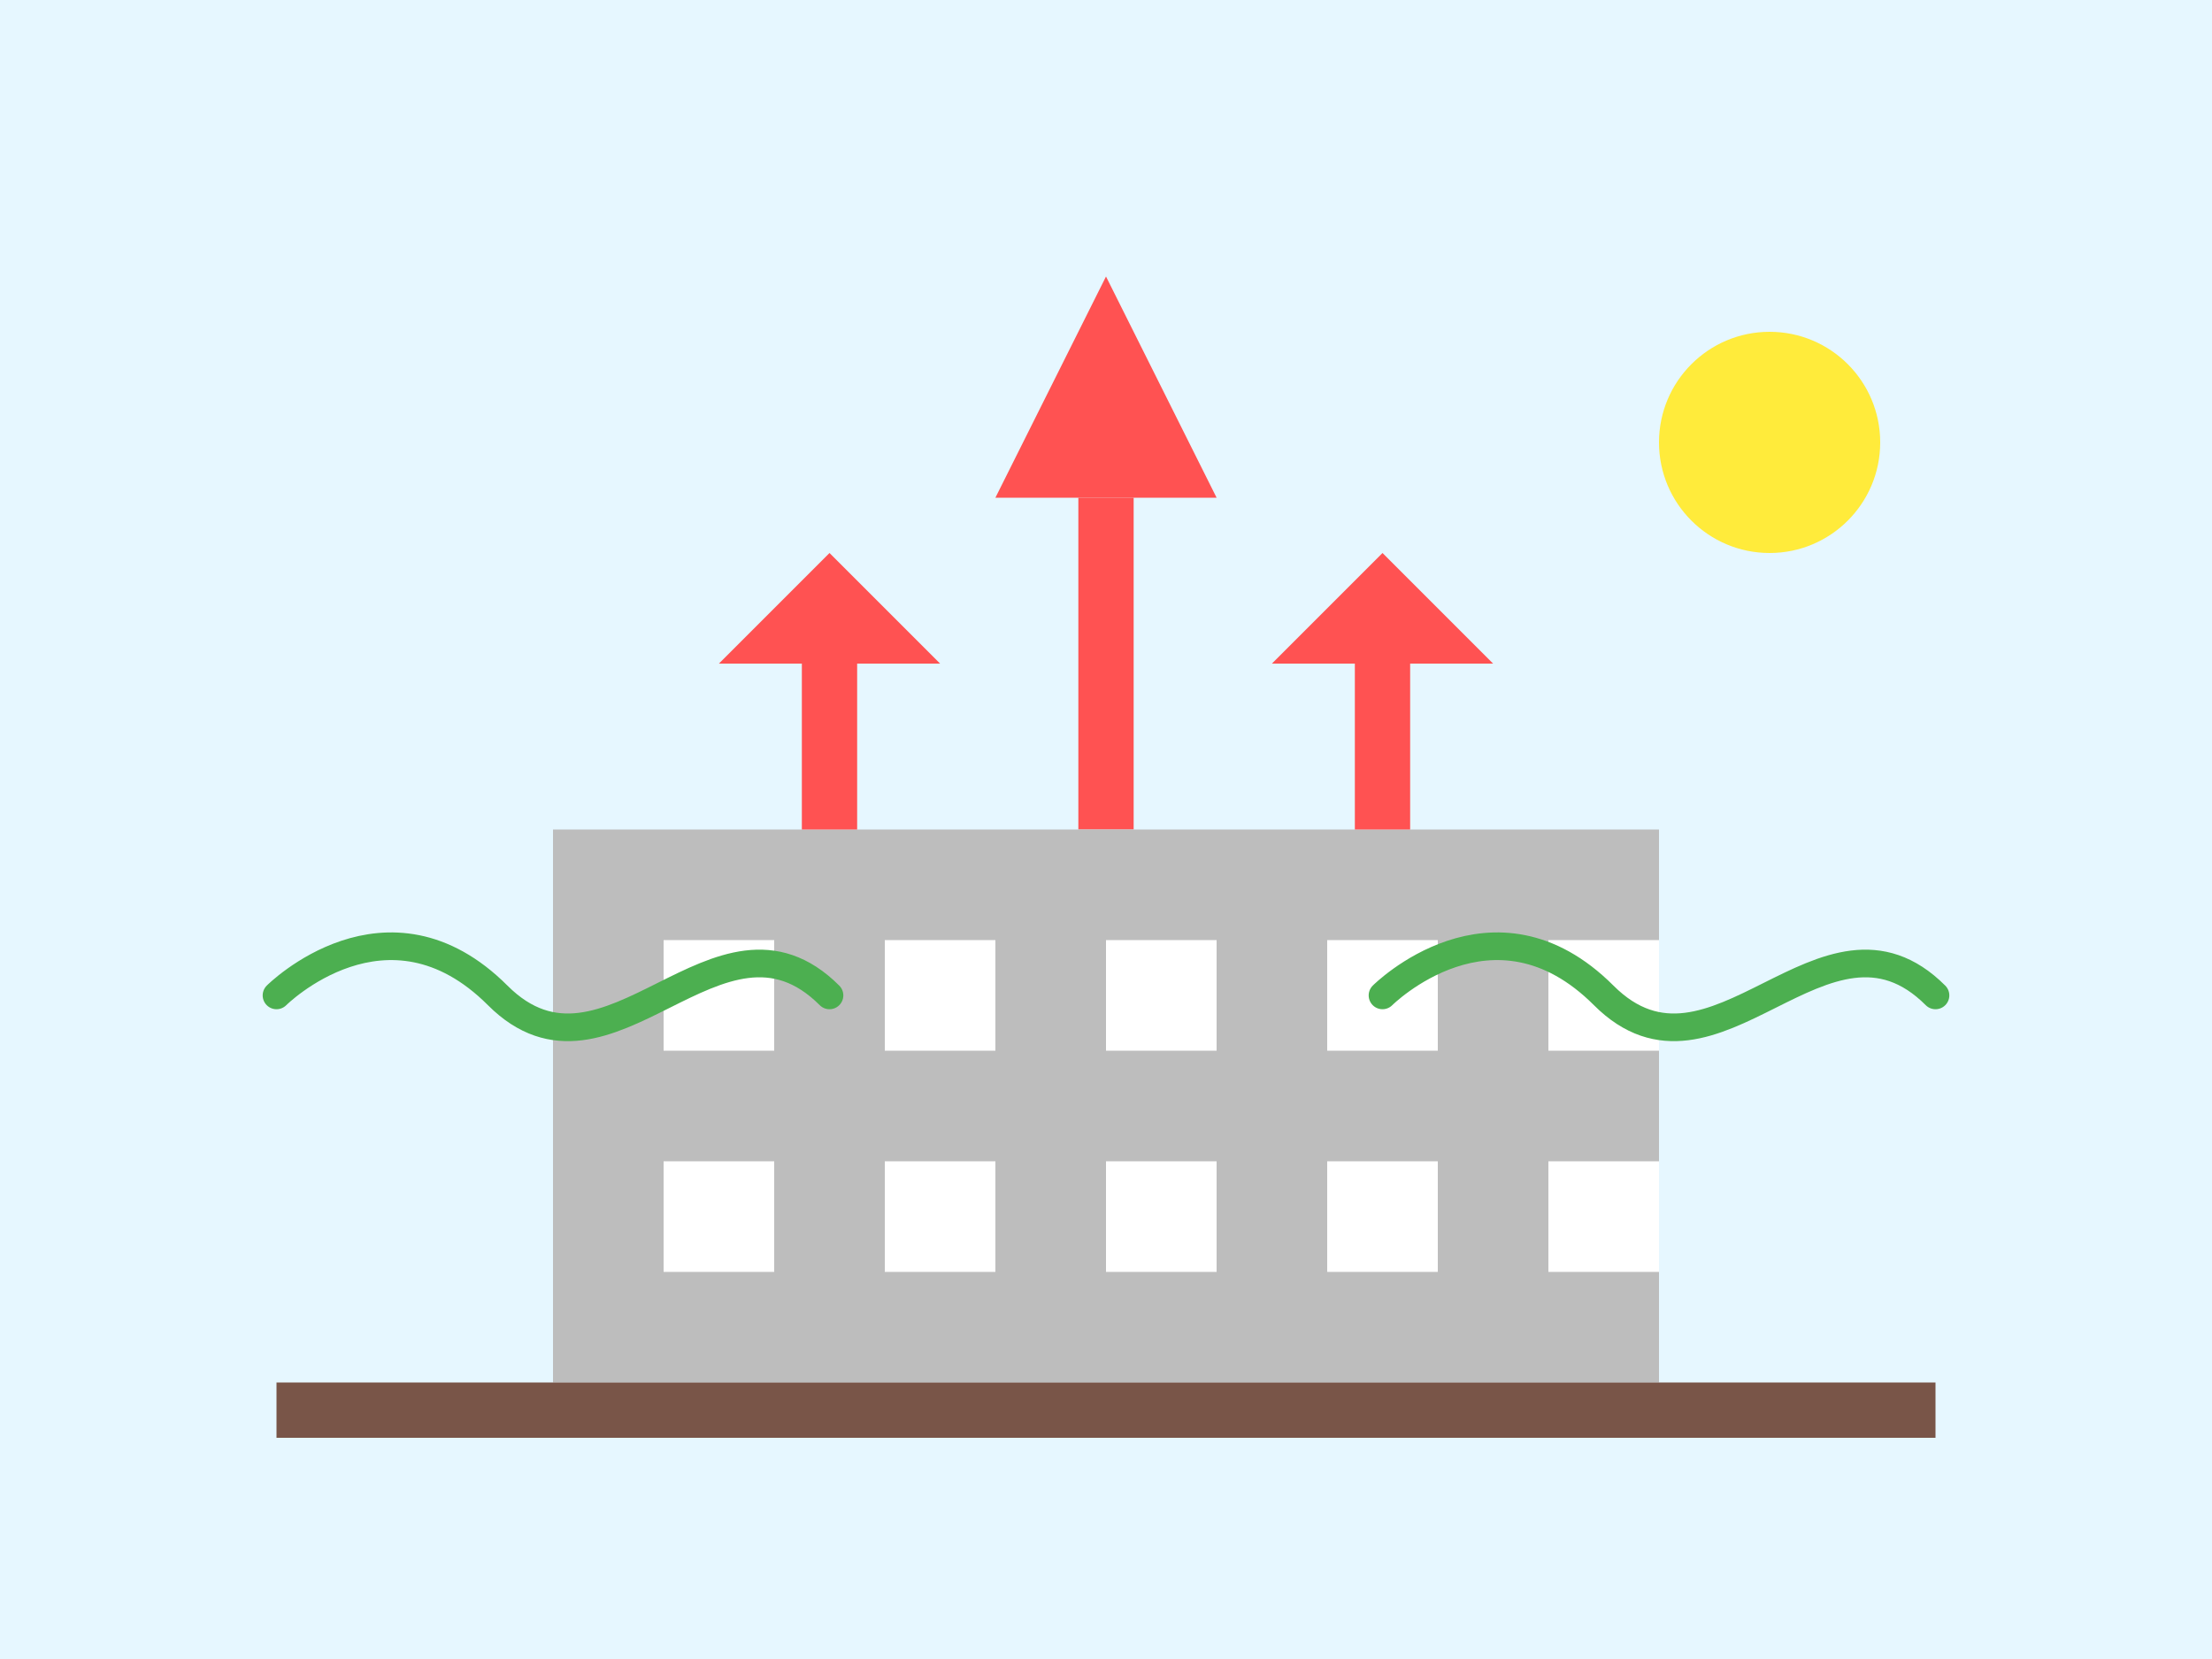 <svg width="400" height="300" viewBox="0 0 400 300" fill="none" xmlns="http://www.w3.org/2000/svg">
  <rect width="400" height="300" fill="#E6F7FF"/>
  <path d="M200 50L220 90H180L200 50Z" fill="#FF5252"/>
  <rect x="195" y="90" width="10" height="60" fill="#FF5252"/>
  <path d="M100 150H300V250H100V150Z" fill="#BDBDBD"/>
  <path d="M120 170H140V190H120V170Z" fill="#FFFFFF"/>
  <path d="M160 170H180V190H160V170Z" fill="#FFFFFF"/>
  <path d="M200 170H220V190H200V170Z" fill="#FFFFFF"/>
  <path d="M240 170H260V190H240V170Z" fill="#FFFFFF"/>
  <path d="M280 170H300V190H280V170Z" fill="#FFFFFF"/>
  <path d="M120 210H140V230H120V210Z" fill="#FFFFFF"/>
  <path d="M160 210H180V230H160V210Z" fill="#FFFFFF"/>
  <path d="M200 210H220V230H200V210Z" fill="#FFFFFF"/>
  <path d="M240 210H260V230H240V210Z" fill="#FFFFFF"/>
  <path d="M280 210H300V230H280V210Z" fill="#FFFFFF"/>
  <path d="M150 100L170 120H130L150 100Z" fill="#FF5252"/>
  <rect x="145" y="120" width="10" height="30" fill="#FF5252"/>
  <path d="M250 100L270 120H230L250 100Z" fill="#FF5252"/>
  <rect x="245" y="120" width="10" height="30" fill="#FF5252"/>
  <path d="M50 250H350V260H50V250Z" fill="#795548"/>
  <circle cx="320" cy="80" r="20" fill="#FFEB3B"/>
  <path d="M50 180C50 180 70 160 90 180C110 200 130 160 150 180" stroke="#4CAF50" stroke-width="5" stroke-linecap="round"/>
  <path d="M250 180C250 180 270 160 290 180C310 200 330 160 350 180" stroke="#4CAF50" stroke-width="5" stroke-linecap="round"/>
</svg>
